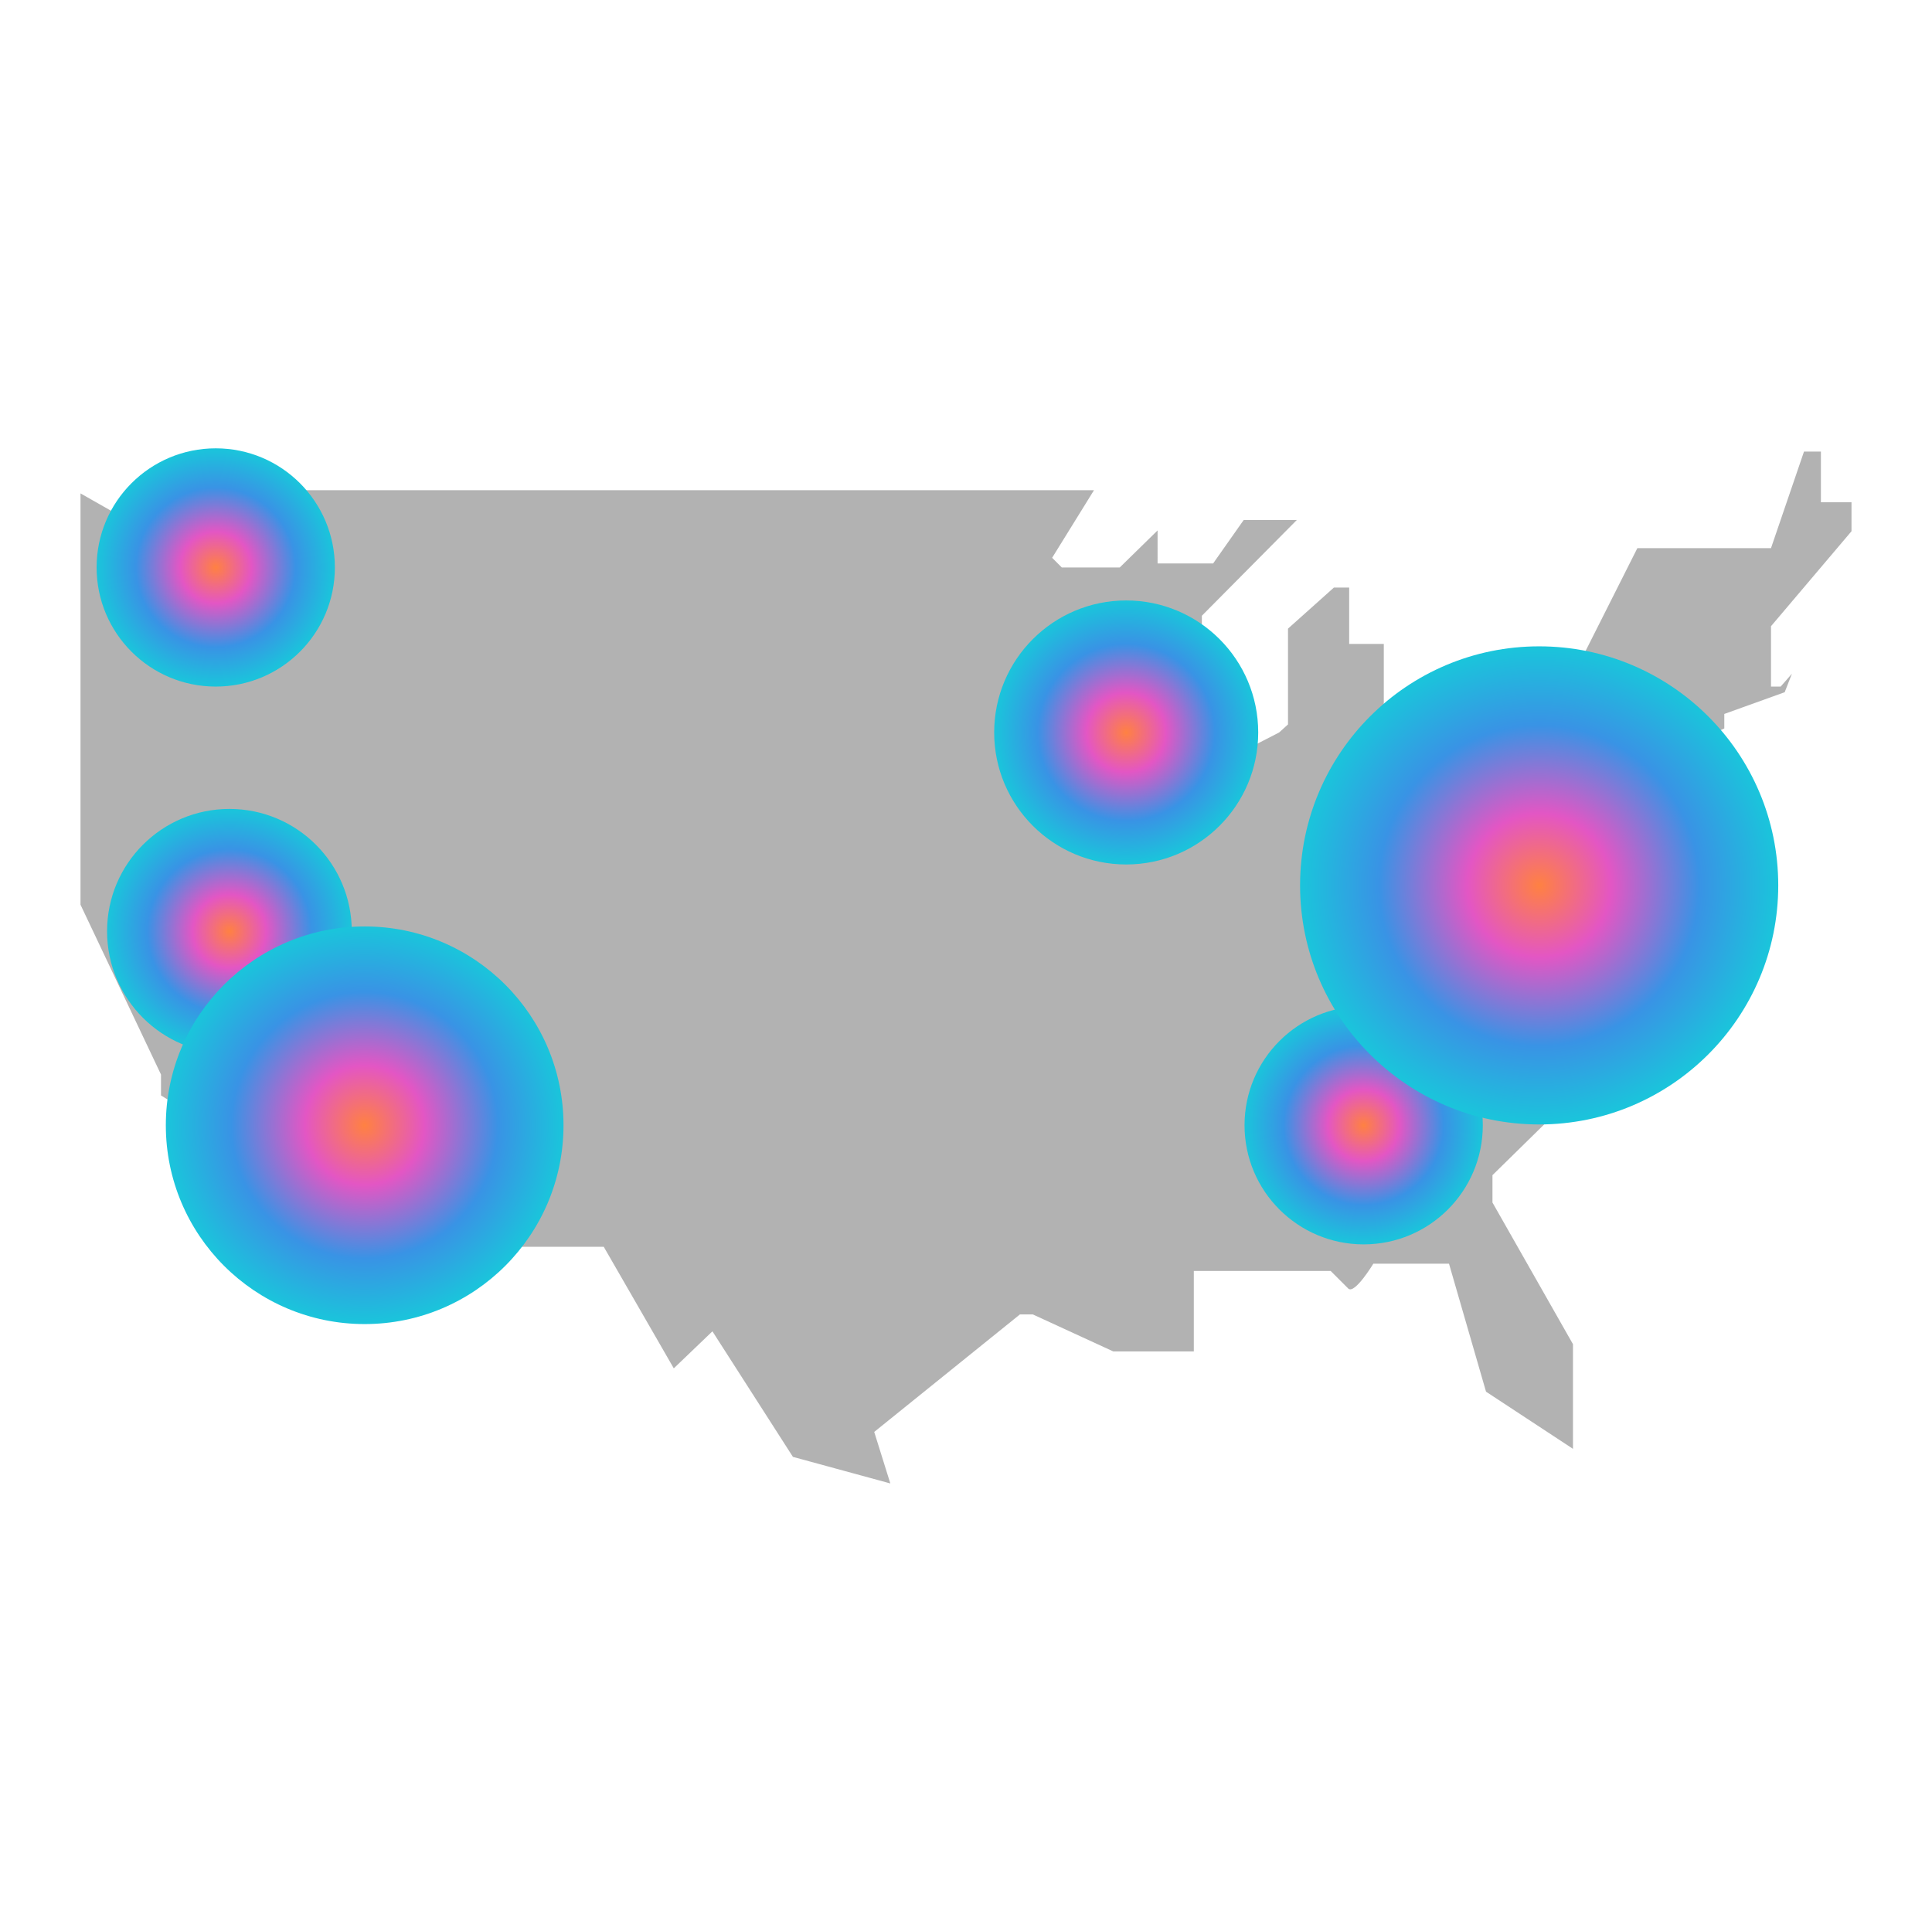 <svg xmlns="http://www.w3.org/2000/svg" xmlns:xlink="http://www.w3.org/1999/xlink" viewBox="0 0 24 23.99"><defs><style>.cls-1{fill:#b2b2b2;}.cls-2{fill:url(#New_Gradient_Swatch_4);}.cls-3{fill:url(#New_Gradient_Swatch_4-2);}.cls-4{fill:url(#New_Gradient_Swatch_4-3);}.cls-5{fill:url(#New_Gradient_Swatch_4-4);}.cls-6{fill:url(#New_Gradient_Swatch_4-5);}.cls-7{fill:url(#New_Gradient_Swatch_4-6);}.cls-8{fill:none;}</style><radialGradient id="New_Gradient_Swatch_4" cx="2.85" cy="11.57" r="1.52" gradientUnits="userSpaceOnUse"><stop offset="0" stop-color="#ff8142"/><stop offset="0.3" stop-color="#e356c4"/><stop offset="0.67" stop-color="#3993e5"/><stop offset="1" stop-color="#1ac5db"/></radialGradient><radialGradient id="New_Gradient_Swatch_4-2" cx="16.94" cy="13.98" r="1.48" xlink:href="#New_Gradient_Swatch_4"/><radialGradient id="New_Gradient_Swatch_4-3" cx="13.99" cy="9.1" r="1.64" xlink:href="#New_Gradient_Swatch_4"/><radialGradient id="New_Gradient_Swatch_4-4" cx="2.68" cy="7.05" r="1.48" xlink:href="#New_Gradient_Swatch_4"/><radialGradient id="New_Gradient_Swatch_4-5" cx="19.12" cy="11" r="2.97" xlink:href="#New_Gradient_Swatch_4"/><radialGradient id="New_Gradient_Swatch_4-6" cx="4.53" cy="13.98" r="2.47" xlink:href="#New_Gradient_Swatch_4"/></defs><title>geo_heatmap_chart_24</title><g id="Layer_2" data-name="Layer 2"><g id="Layer_2-2" data-name="Layer 2"><path class="cls-1" d="M1,6.13l.88.5V6.09H13.59l-.52.84.12.12h.72l.47-.46V7h.69l.38-.54h.66L14.93,7.65V8.79l.47.48h.16l.33-.17L16,9V7.81l.57-.51h.19V8h.43V9.11h.78l.81-.95h.88l.68-1.35H22l.41-1.2h.21v.63H23v.36L22,7.78l0,.75h.12l.14-.16-.09.23-.75.27,0,.18L21,9.24l-.14,0v1.08l-.28-.1-.16,0,.11.74,0,.35h-.37l-.32-.24-.08.19.39.76v1L18.54,14.6l0,.34,1,1.76V18l-1.08-.71L18,15.7h-.94s-.23.38-.31.31l-.22-.22-1.7,0v1h-1l-1-.46h-.16l-1.81,1.46.2.64L9.85,18.1l-1-1.56h0L8.37,17l-.87-1.51H5.45L4,14.71l-1.34,0,0-.7L2,13.61v-.26L1,11.24V6.13Z"/><circle class="cls-2" cx="2.85" cy="11.57" r="1.52"/><circle class="cls-3" cx="16.94" cy="13.98" r="1.48"/><circle class="cls-4" cx="13.99" cy="9.1" r="1.64"/><circle class="cls-5" cx="2.68" cy="7.05" r="1.48"/><circle class="cls-6" cx="19.12" cy="11" r="2.97"/><circle class="cls-7" cx="4.53" cy="13.98" r="2.47"/><rect class="cls-8" width="24" height="23.99"/></g></g></svg>